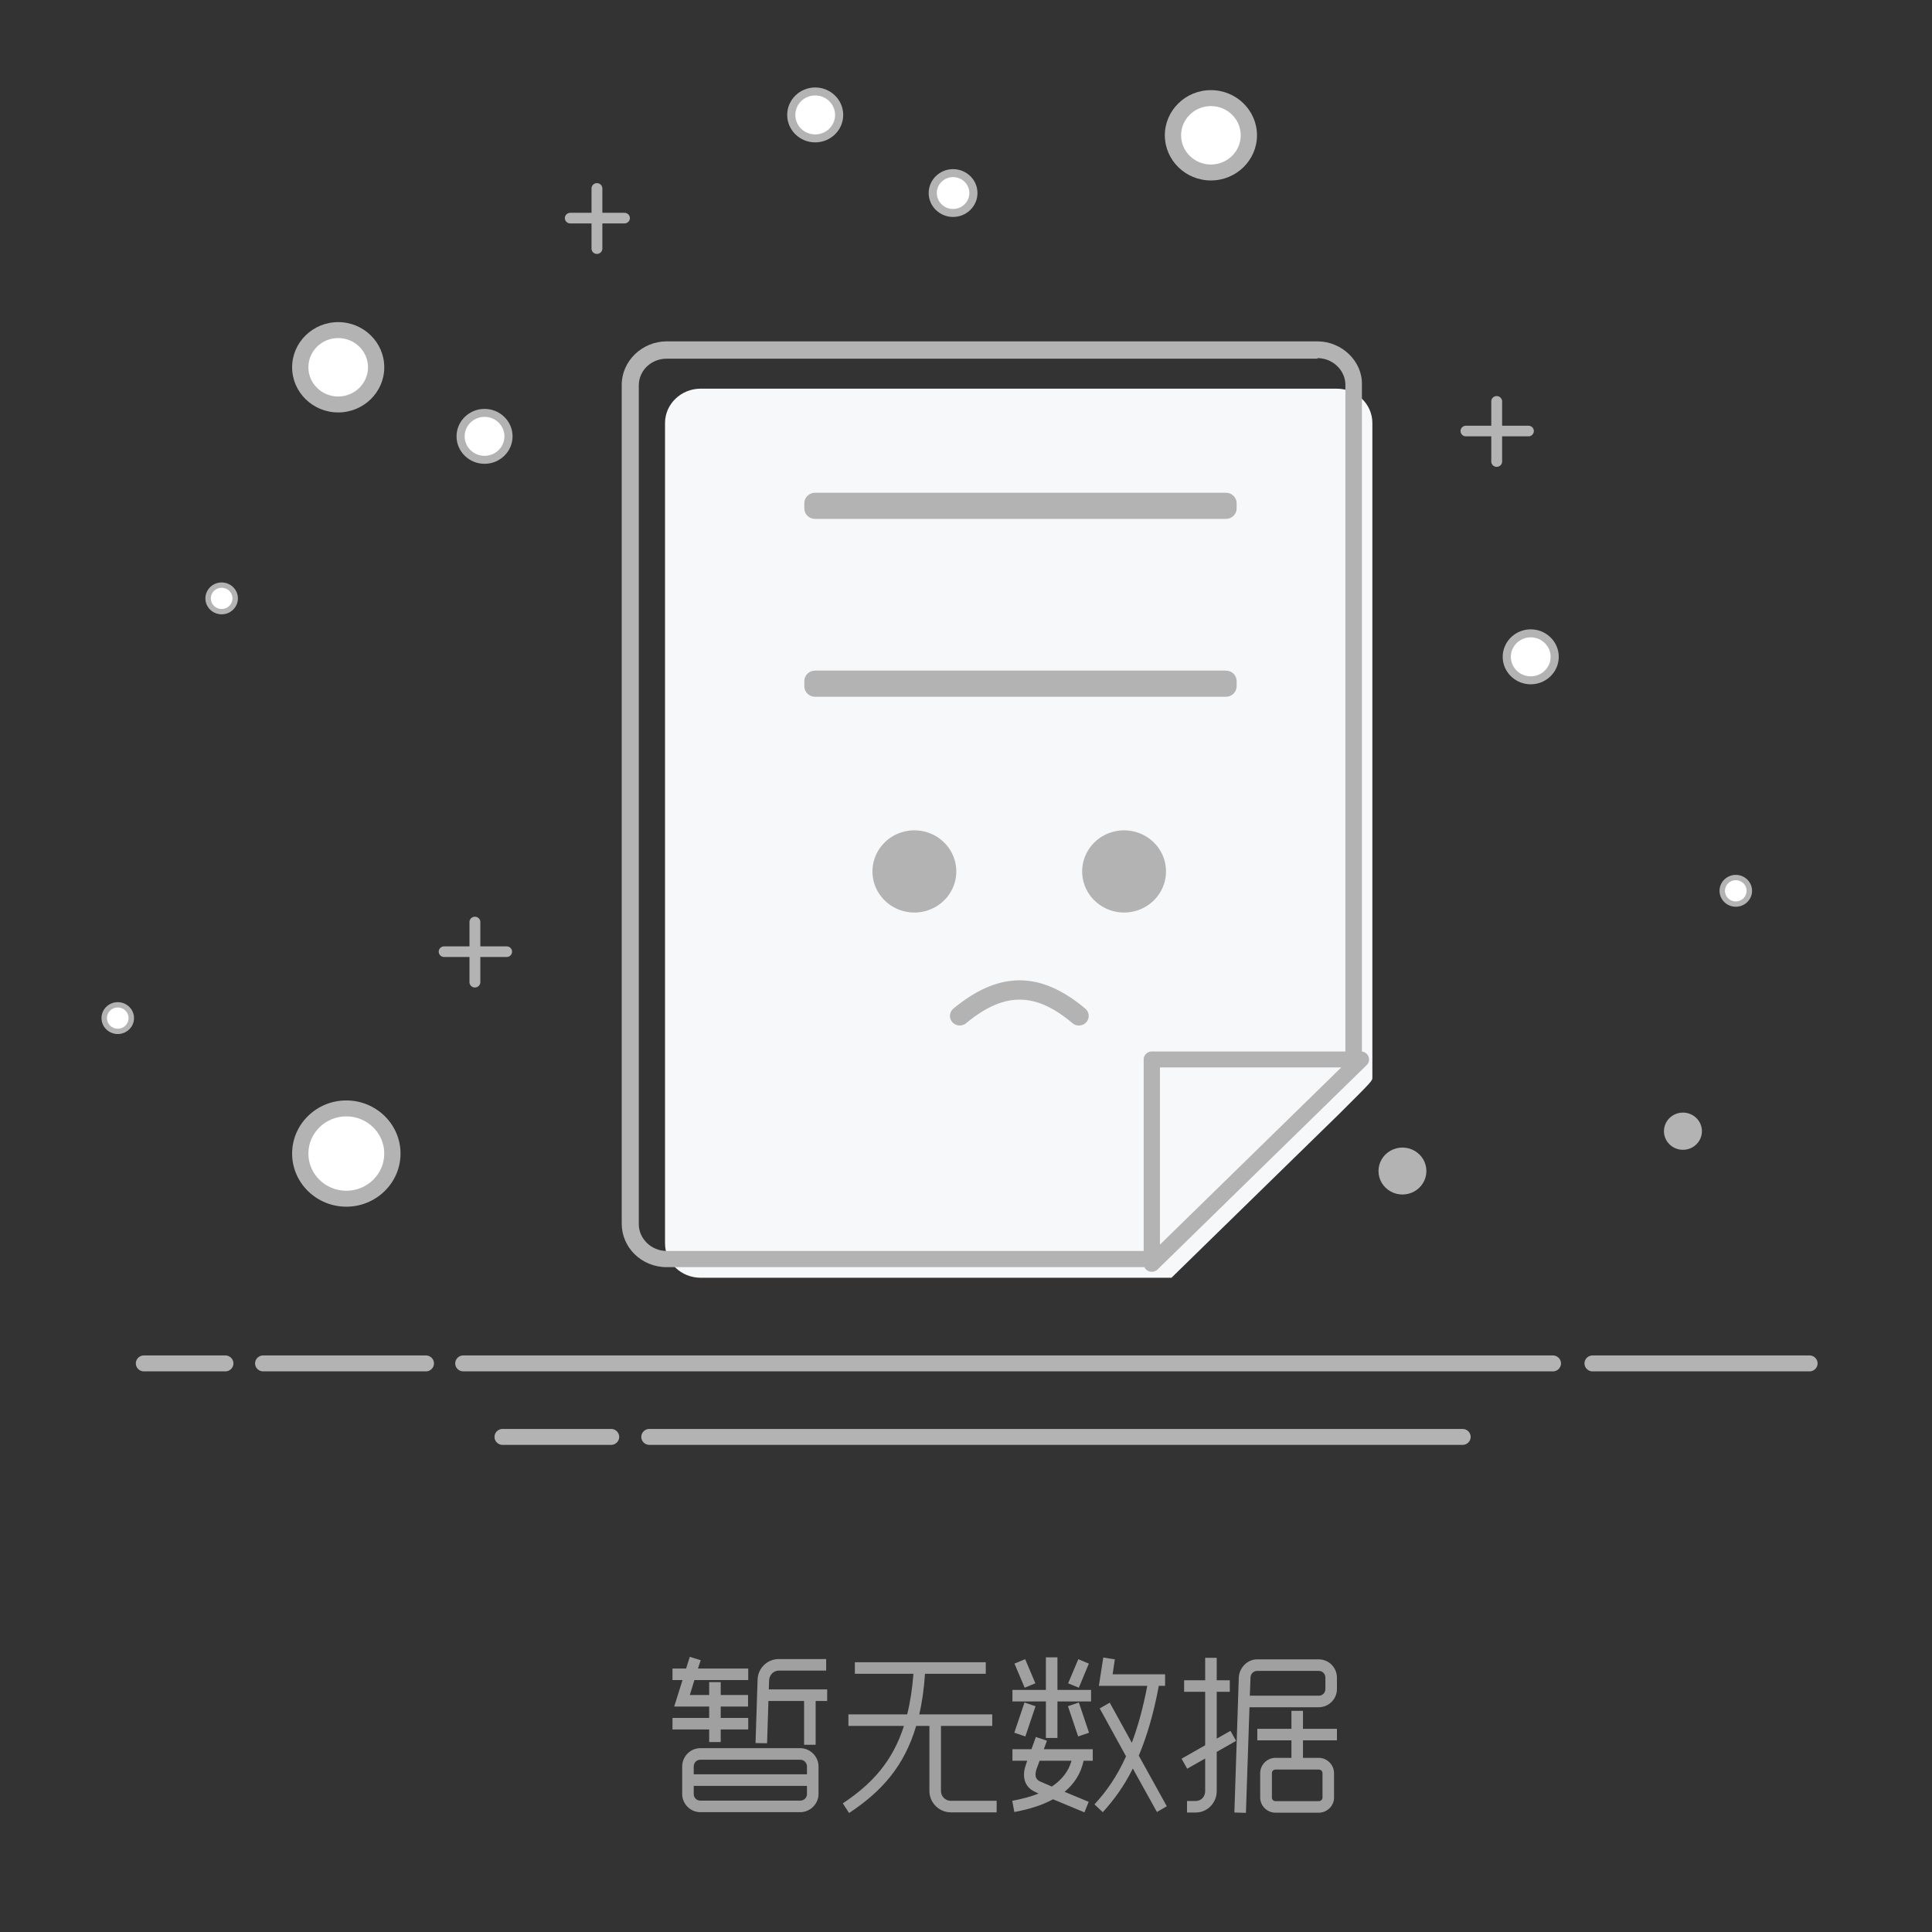 <?xml version="1.0" standalone="no"?><!DOCTYPE svg PUBLIC "-//W3C//DTD SVG 1.1//EN" "http://www.w3.org/Graphics/SVG/1.1/DTD/svg11.dtd"><svg t="1515465292789" class="icon" style="" viewBox="0 0 1024 1024" version="1.1" xmlns="http://www.w3.org/2000/svg" p-id="2285" xmlns:xlink="http://www.w3.org/1999/xlink" width="32" height="32"><rect x="0" y="0" width="1024" height="1024" fill="#333333" stroke="none"/><defs><style type="text/css"></style></defs><path d="M356.438 884.356h7.2l1.98-6.21 5.76 1.8-1.44 4.41h26.639v6.12h-28.529l-2.43 7.919h10.259v-6.839h6.12v6.839h14.489v6.12h-14.489v6.029h14.579v6.12h-14.579v6.66h-6.12v-6.66h-19.439v-6.12h19.439v-6.029h-18.539l4.41-14.039h-5.31v-6.12z m14.759 76.137c-5.31 0-9.629-4.409-9.629-9.63v-14.579c0-5.31 4.32-9.72 9.629-9.72h52.918c5.31 0 9.72 4.41 9.72 9.72v14.579c0 5.221-4.41 9.63-9.72 9.63h-52.918z m-3.509-20.069h60.027v-4.14c0-1.979-1.62-3.6-3.6-3.6h-52.918c-1.98 0-3.51 1.62-3.51 3.6v4.14z m56.427 13.95c1.98 0 3.6-1.53 3.6-3.511v-4.319h-60.027v4.319c0 1.98 1.53 3.511 3.51 3.511h52.917z m13.77-68.937h-25.019c-2.88 0-5.13 2.34-5.22 5.22l-0.18 4.77h30.958v6.12h-6.12v23.219h-6.12v-23.219h-18.899l-0.72 22.409-6.12-0.09 1.08-33.389c0.09-6.21 5.04-11.16 11.34-11.16h25.019v6.12zM453.098 881.026h69.387v6.12h-32.218c-0.54 8.01-1.53 15.119-3.06 21.509h38.698v6.12h-27.179v34.469c0 2.88 2.34 5.22 5.22 5.22h24.299v6.119h-24.299c-6.209 0-11.339-5.13-11.339-11.339v-34.469h-7.02c-6.3 21.329-18.179 34.648-35.549 46.168l-3.33-5.13c15.569-10.35 26.369-22.229 32.398-41.038h-29.429v-6.12h31.139c1.62-6.39 2.7-13.499 3.33-21.509h-31.049v-6.12zM554.887 922.604l-1.62 4.5h25.92v6.12h-4.86c-1.439 6.84-4.949 12.239-10.08 16.469l12.78 5.311-2.25 5.579-16.649-6.93c-5.67 3.15-12.689 5.311-20.52 6.75l-1.08-5.939c5.13-0.99 9.81-2.16 13.95-3.87l-1.351-0.63c-4.409-1.8-6.39-5.13-6.39-9.359 0-1.8 0.36-3.42 0.99-5.22l0.72-2.16h-7.83v-6.12h10.08l2.34-6.479 5.85 1.978z m5.58-44.187v17.279h17.819v6.119h-17.819v19.35h-6.12v-19.35h-17.729v-6.119h17.729v-17.279h6.12z m-22.86 39.958l5.4-16.02 5.85 1.98-5.4 16.02-5.85-1.98z m5.76-38.969l5.4 12.78-5.67 2.34-5.4-12.78 5.67-2.34z m8.1 64.888l6.03 2.61c5.13-3.42 8.819-7.92 10.439-13.68h-16.92l-1.529 4.14c-0.45 1.17-0.63 2.34-0.63 3.24 0 1.621 0.81 2.97 2.61 3.69z m19.979-23.939l-5.399-16.02 5.76-1.98 5.399 16.02-5.76 1.98z m5.67-38.609l-5.31 12.78-5.67-2.34 5.399-12.78 5.581 2.34z m11.07 20.699l11.7 21.239c3.149-8.369 5.939-18.269 8.189-30.148h-25.649l2.34-15.029 6.12 0.99-1.17 7.919h27.809v6.12h-3.33c-2.789 14.939-6.39 26.999-10.619 36.988l14.85 26.819-5.22 3.06-12.78-23.039c-4.77 9.54-10.169 16.829-15.929 23.129l-4.41-4.14c6.12-6.569 11.88-14.669 16.739-25.469l-13.949-25.379 5.309-3.06zM629.138 954.554h4.68c2.79 0 4.949-2.25 4.949-5.22v-17.279l-9.539 5.399-2.97-5.31 12.509-7.109v-28.35h-11.159v-6.119h11.159v-11.88h6.12v11.88h6.93v6.119h-6.93v24.84l7.29-4.141 2.97 5.311-10.26 5.85v20.789c0 6.21-4.95 11.34-11.069 11.34h-4.68v-6.12z m25.108 6.12l2.34-71.548c0.271-5.22 4.5-9.629 9.72-9.629h32.669c5.22 0 9.63 4.229 9.63 9.719v6.03c0 5.31-4.41 9.63-9.63 9.63h-36.719l-1.89 55.978-6.12-0.18z m8.19-61.918h36.539c1.979 0 3.51-1.53 3.51-3.51v-6.03c0-2.069-1.53-3.6-3.51-3.6h-32.669c-1.979 0-3.51 1.62-3.51 3.6l-0.36 9.54z m28.168 8.01v9.539h18v6.12h-18v9.27h8.37c4.409 0 8.1 3.69 8.1 8.1v12.96c0 4.409-3.69 8.01-8.1 8.01h-22.949c-4.41 0-8.1-3.601-8.1-8.01v-12.96c0-4.409 3.689-8.1 8.1-8.1h8.46v-9.27h-18.09v-6.12h18.09v-9.539h6.119z m10.35 33.028c0-1.08-0.899-1.89-1.979-1.89h-22.949c-1.08 0-1.89 0.81-1.89 1.89v12.96c0 1.08 0.81 1.89 1.89 1.89h22.949c1.08 0 1.979-0.81 1.979-1.89v-12.96z" fill="#A0A0A0" p-id="2286"></path><path d="M371.355 677.232c-10.326 0-18.877-8.092-18.877-18.213V224.217c0-10.117 8.556-18.213 18.877-18.213h337.152c10.321 0 18.876 8.093 18.876 18.213v346.918c0 1.734 0 1.734-17.404 19.08l-89.082 87.018H371.355v-0.001z" fill="#F7F8F9" p-id="2287"></path><path d="M698.3 189.807c8.148 0 14.787 6.509 14.787 14.198V558.93L606.861 663.041H353.365c-8.149 0-14.789-6.508-14.789-14.195V204.299c0-7.984 6.64-14.195 14.789-14.195H698.3v-0.297m0-8.872H353.365c-12.977 0-23.843 10.352-23.843 23.07v444.544c0 12.719 10.561 23.07 23.843 23.07H610.18l2.717-2.66 53.113-52.055 36.517-35.789 12.07-11.834c6.64-6.504 7.244-7.098 7.244-10.646V203.708c0.297-12.127-10.567-22.773-23.541-22.773z" fill="#B4B3B3" p-id="2288"></path><path d="M649.783 261.17H431.964c-3.112 0-5.658 2.494-5.658 5.547v2.773c0 3.05 2.546 5.543 5.658 5.543h217.819c3.112 0 5.657-2.494 5.657-5.543v-2.773c0-3.05-2.544-5.547-5.657-5.547z m0 94.267H431.964c-3.112 0-5.658 2.494-5.658 5.543v2.773c0 3.049 2.546 5.542 5.658 5.542h217.819c3.112 0 5.657-2.493 5.657-5.542v-2.773c0-3.049-2.544-5.543-5.657-5.543z" fill="#B4B3B3" p-id="2289"></path><path d="M610.485 669.857V561.533h110.841L610.485 669.857z" fill="#F7F8F9" p-id="2290"></path><path d="M610.481 674.08a4.285 4.285 0 0 1-1.651-0.326 4.22 4.22 0 0 1-2.658-3.896V561.529c0-2.334 1.928-4.223 4.31-4.223h110.845c1.744 0 3.317 1.027 3.98 2.607a4.17 4.17 0 0 1-0.939 4.605L613.522 672.846a4.33 4.33 0 0 1-3.041 1.234z m4.314-108.324v93.924l96.107-93.924h-96.107zM462.423 461.878c0 7.78 4.234 14.971 11.109 18.857a22.582 22.582 0 0 0 22.217 0c6.875-3.89 11.109-11.077 11.109-18.857 0-7.779-4.234-14.97-11.109-18.858a22.592 22.592 0 0 0-22.217 0c-6.875 3.892-11.109 11.079-11.109 18.858z m111.154 0c0 7.78 4.234 14.971 11.108 18.857a22.582 22.582 0 0 0 22.217 0c6.874-3.89 11.109-11.077 11.109-18.857 0-7.779-4.235-14.97-11.109-18.858a22.592 22.592 0 0 0-22.217 0c-6.873 3.892-11.108 11.079-11.108 18.858z m-33.159 57.72h-0.216c-11.295 0.061-22.694 4.947-34.843 14.943a5.021 5.021 0 0 0-0.641 7.168 5.262 5.262 0 0 0 7.313 0.625c20.268-16.668 36.617-16.67 56.434-0.01a5.261 5.261 0 0 0 7.317-0.549 5.017 5.017 0 0 0-0.559-7.174c-12.002-10.091-23.39-15.003-34.805-15.003M823.044 726.861H245.592c-2.378 0-4.31-1.891-4.31-4.225s1.931-4.223 4.31-4.223h577.452c2.382 0 4.31 1.889 4.31 4.223s-1.928 4.225-4.31 4.225z m136.01 0H844.128c-2.382 0-4.309-1.891-4.309-4.225s1.927-4.223 4.309-4.223h114.926c2.381 0 4.304 1.889 4.304 4.223s-1.923 4.225-4.304 4.225z m-733.349 0h-86.192c-2.378 0-4.31-1.891-4.31-4.225s1.931-4.223 4.31-4.223h86.192c2.378 0 4.309 1.889 4.309 4.223s-1.931 4.225-4.309 4.225z m549.463 38.953H344.213c-2.381 0-4.31-1.889-4.31-4.223 0-2.332 1.928-4.223 4.31-4.223h430.955c2.382 0 4.311 1.891 4.311 4.223 0 2.335-1.929 4.223-4.311 4.223z m-451.293 0h-57.459c-2.378 0-4.31-1.889-4.31-4.223 0-2.332 1.932-4.223 4.31-4.223h57.459c2.382 0 4.31 1.891 4.31 4.223 0 2.335-1.928 4.223-4.31 4.223z m-204.47-38.953H76.309c-2.378 0-4.31-1.891-4.31-4.225s1.931-4.223 4.31-4.223h43.096c2.378 0 4.309 1.889 4.309 4.223s-1.931 4.225-4.309 4.225z" fill="#B4B3B3" p-id="2291"></path><path d="M159.139 611.414c0 8.551 4.654 16.453 12.21 20.727a24.842 24.842 0 0 0 24.42 0c7.556-4.273 12.21-12.176 12.21-20.727 0-8.553-4.654-16.453-12.21-20.73a24.852 24.852 0 0 0-24.42 0c-7.556 4.277-12.21 12.177-12.21 20.73z" fill="#FFFFFF" p-id="2292"></path><path d="M183.559 639.572c-15.843 0-28.729-12.633-28.729-28.158 0-15.527 12.89-28.16 28.729-28.16 15.84 0 28.73 12.633 28.73 28.16 0 15.525-12.887 28.158-28.73 28.158z m0-47.871c-11.089 0-20.111 8.84-20.111 19.713 0 10.869 9.021 19.711 20.111 19.711s20.112-8.842 20.112-19.711c-0.001-10.873-9.022-19.713-20.112-19.713z" fill="#B4B3B3" p-id="2293"></path><path d="M159.139 194.668c0 10.886 9.004 19.712 20.111 19.712 11.107 0 20.111-8.826 20.111-19.712 0-7.043-3.833-13.551-10.056-17.072a20.463 20.463 0 0 0-20.11 0c-6.223 3.521-10.056 10.029-10.056 17.072z" fill="#FFFFFF" p-id="2294"></path><path d="M179.25 218.603c-13.465 0-24.42-10.735-24.42-23.935 0-13.196 10.956-23.937 24.42-23.937 13.464 0 24.42 10.736 24.42 23.937 0 13.2-10.956 23.935-24.42 23.935z m0-39.425c-8.712 0-15.802 6.949-15.802 15.49 0 8.54 7.09 15.488 15.802 15.488 8.711 0 15.801-6.948 15.801-15.488 0-8.541-7.09-15.49-15.801-15.49z" fill="#B4B3B3" p-id="2295"></path><path d="M621.699 71.708c0 10.886 9.003 19.712 20.11 19.712 11.106 0 20.11-8.826 20.11-19.712 0-10.887-9.004-19.712-20.11-19.712-11.107 0-20.11 8.825-20.11 19.712z" fill="#FFFFFF" p-id="2296"></path><path d="M641.81 95.644c-13.465 0-24.42-10.736-24.42-23.936s10.955-23.937 24.42-23.937c13.464 0 24.42 10.736 24.42 23.937-0.001 13.2-10.953 23.936-24.42 23.936z m0-39.421c-8.712 0-15.803 6.949-15.803 15.489 0 8.54 7.091 15.488 15.803 15.488s15.802-6.949 15.802-15.488c-0.001-8.54-7.088-15.489-15.802-15.489z" fill="#B4B3B3" p-id="2297"></path><path d="M244.127 231.274c-0.001 4.444 2.417 8.552 6.345 10.775a12.917 12.917 0 0 0 12.695 0c3.927-2.223 6.347-6.331 6.345-10.775 0.002-4.445-2.418-8.553-6.345-10.775a12.917 12.917 0 0 0-12.695 0c-3.927 2.222-6.346 6.33-6.345 10.775z" fill="#FFFFFF" p-id="2298"></path><path d="M256.82 245.827c-8.186 0-14.847-6.527-14.847-14.553s6.661-14.554 14.847-14.554 14.848 6.528 14.848 14.554-6.658 14.553-14.848 14.553z m0-24.883c-5.812 0-10.539 4.634-10.539 10.33s4.727 10.33 10.539 10.33c5.812 0 10.538-4.634 10.538-10.33s-4.726-10.33-10.538-10.33zM730.63 620.676c-0.001 4.445 2.417 8.553 6.347 10.775 3.927 2.223 8.766 2.223 12.693 0s6.347-6.33 6.347-10.775c0-4.443-2.419-8.553-6.347-10.775s-8.767-2.223-12.693 0c-3.93 2.222-6.348 6.331-6.347 10.775z" fill="#B4B3B3" p-id="2299"></path><path d="M419.387 60.917c-0.001 4.445 2.418 8.552 6.345 10.775a12.917 12.917 0 0 0 12.695 0c3.928-2.223 6.347-6.331 6.345-10.775 0.002-4.445-2.417-8.553-6.345-10.775a12.917 12.917 0 0 0-12.695 0c-3.927 2.221-6.346 6.33-6.345 10.775z" fill="#FFFFFF" p-id="2300"></path><path d="M432.075 75.465c-8.186 0-14.847-6.527-14.847-14.552 0-8.026 6.662-14.55 14.847-14.55 8.187 0 14.848 6.527 14.848 14.553s-6.657 14.549-14.848 14.549z m0-24.879c-5.811 0-10.538 4.634-10.538 10.33s4.727 10.329 10.538 10.329c5.813 0 10.539-4.634 10.539-10.329 0-5.696-4.726-10.33-10.539-10.33z" fill="#B4B3B3" p-id="2301"></path><path d="M798.628 348.131c-0.002 4.444 2.417 8.552 6.346 10.774a12.915 12.915 0 0 0 12.694 0c3.927-2.223 6.347-6.33 6.346-10.774 0.001-4.446-2.419-8.554-6.346-10.776a12.915 12.915 0 0 0-12.694 0c-3.929 2.223-6.348 6.33-6.346 10.776z" fill="#FFFFFF" p-id="2302"></path><path d="M811.32 362.684c-8.186 0-14.847-6.527-14.847-14.552 0-8.026 6.661-14.554 14.847-14.554 8.187 0 14.848 6.527 14.848 14.554 0 8.024-6.661 14.552-14.848 14.552z m0-24.879c-5.811 0-10.538 4.633-10.538 10.33 0 5.696 4.728 10.33 10.538 10.33 5.812 0 10.538-4.634 10.538-10.33 0-5.697-4.726-10.33-10.538-10.33zM881.938 599.559c0 3.521 1.918 6.775 5.029 8.535s6.944 1.76 10.057 0 5.029-5.014 5.029-8.535-1.917-6.775-5.029-8.535a10.228 10.228 0 0 0-10.057 0c-3.111 1.759-5.029 5.013-5.029 8.535z" fill="#B4B3B3" p-id="2303"></path><path d="M494.373 102.313c0 3.774 2.055 7.261 5.389 9.148a10.96 10.96 0 0 0 10.777 0c3.335-1.887 5.389-5.375 5.389-9.148 0-3.774-2.054-7.262-5.389-9.149a10.966 10.966 0 0 0-10.777 0c-3.334 1.887-5.389 5.375-5.389 9.149z" fill="#FFFFFF" p-id="2304"></path><path d="M505.15 114.987c-7.13 0-12.932-5.685-12.932-12.674 0-6.99 5.805-12.674 12.932-12.674s12.932 5.685 12.932 12.674-5.801 12.674-12.932 12.674z m0-21.125c-4.753 0-8.622 3.792-8.622 8.451 0 4.659 3.869 8.451 8.622 8.451s8.622-3.792 8.622-8.451c0-4.66-3.869-8.451-8.622-8.451z" fill="#B4B3B3" p-id="2305"></path><path d="M912.822 472.149c0 2.514 1.369 4.838 3.593 6.095a7.31 7.31 0 0 0 7.184 0c2.222-1.257 3.592-3.581 3.592-6.095 0-2.515-1.37-4.839-3.592-6.096a7.31 7.31 0 0 0-7.184 0c-2.224 1.257-3.593 3.581-3.593 6.096z" fill="#FFFFFF" p-id="2306"></path><path d="M920.006 480.595c-4.753 0-8.618-3.791-8.618-8.446 0-4.656 3.865-8.447 8.618-8.447s8.619 3.791 8.619 8.447c0 4.655-3.866 8.446-8.619 8.446z m0-14.079c-3.169 0-5.744 2.526-5.744 5.633 0 3.105 2.575 5.632 5.744 5.632s5.744-2.526 5.744-5.632c0-3.107-2.575-5.633-5.744-5.633z" fill="#B4B3B3" p-id="2307"></path><path d="M55.228 539.609c0 3.887 3.216 7.037 7.184 7.037 3.967 0 7.183-3.15 7.183-7.037s-3.216-7.039-7.183-7.039c-3.968 0-7.184 3.153-7.184 7.039z" fill="#FFFFFF" p-id="2308"></path><path d="M62.412 548.057c-4.753 0-8.619-3.791-8.619-8.447s3.865-8.449 8.619-8.449c4.752 0 8.619 3.793 8.619 8.449s-3.867 8.447-8.619 8.447z m0-14.08c-3.168 0-5.745 2.527-5.745 5.633 0 3.104 2.58 5.633 5.745 5.633s5.745-2.529 5.745-5.633c0.003-3.106-2.577-5.633-5.745-5.633z" fill="#B4B3B3" p-id="2309"></path><path d="M110.294 317.158c0 3.886 3.216 7.037 7.183 7.037 3.967 0 7.184-3.151 7.184-7.037 0-3.888-3.216-7.039-7.184-7.039-3.966 0-7.183 3.151-7.183 7.039z" fill="#FFFFFF" p-id="2310"></path><path d="M117.478 325.604c-4.753 0-8.619-3.791-8.619-8.446 0-4.657 3.866-8.448 8.619-8.448s8.619 3.792 8.619 8.448c-0.001 4.655-3.867 8.446-8.619 8.446z m0-14.08c-3.168 0-5.745 2.527-5.745 5.633 0 3.104 2.58 5.632 5.745 5.632 3.169 0 5.744-2.528 5.744-5.632 0-3.105-2.576-5.633-5.744-5.633zM330.983 118.417h-28.73c-1.588 0-2.874-1.26-2.874-2.814 0-1.555 1.286-2.814 2.874-2.814h28.73c1.588 0 2.875 1.259 2.875 2.814 0 1.553-1.291 2.814-2.875 2.814z" fill="#B4B3B3" p-id="2311"></path><path d="M316.39 134.576a2.842 2.842 0 0 1-2.874-2.814V99.894c0-1.555 1.287-2.815 2.875-2.815s2.874 1.26 2.874 2.815v31.869a2.853 2.853 0 0 1-2.875 2.813zM810.102 231.274h-33.117a2.852 2.852 0 0 1-2.021-0.812 2.849 2.849 0 0 1-0.854-2.002c0-1.556 1.286-2.815 2.874-2.815h33.117c1.588 0 2.875 1.259 2.875 2.815a2.846 2.846 0 0 1-2.874 2.814z" fill="#B4B3B3" p-id="2312"></path><path d="M793.277 247.43a2.847 2.847 0 0 1-2.874-2.815v-31.868c0-1.554 1.286-2.815 2.873-2.815 1.589 0 2.875 1.261 2.875 2.815v31.868a2.845 2.845 0 0 1-2.874 2.815zM268.533 507.227h-33.121a2.837 2.837 0 0 1-2.02-0.813 2.836 2.836 0 0 1-0.854-2.004c0-1.551 1.286-2.812 2.874-2.812h33.121c1.587 0 2.875 1.261 2.875 2.812a2.849 2.849 0 0 1-2.875 2.817z" fill="#B4B3B3" p-id="2313"></path><path d="M251.709 523.383a2.844 2.844 0 0 1-2.874-2.817V488.7c0-1.555 1.286-2.815 2.874-2.815 1.589 0 2.875 1.261 2.875 2.815v31.866a2.844 2.844 0 0 1-2.875 2.817z" fill="#B4B3B3" p-id="2314"></path></svg>